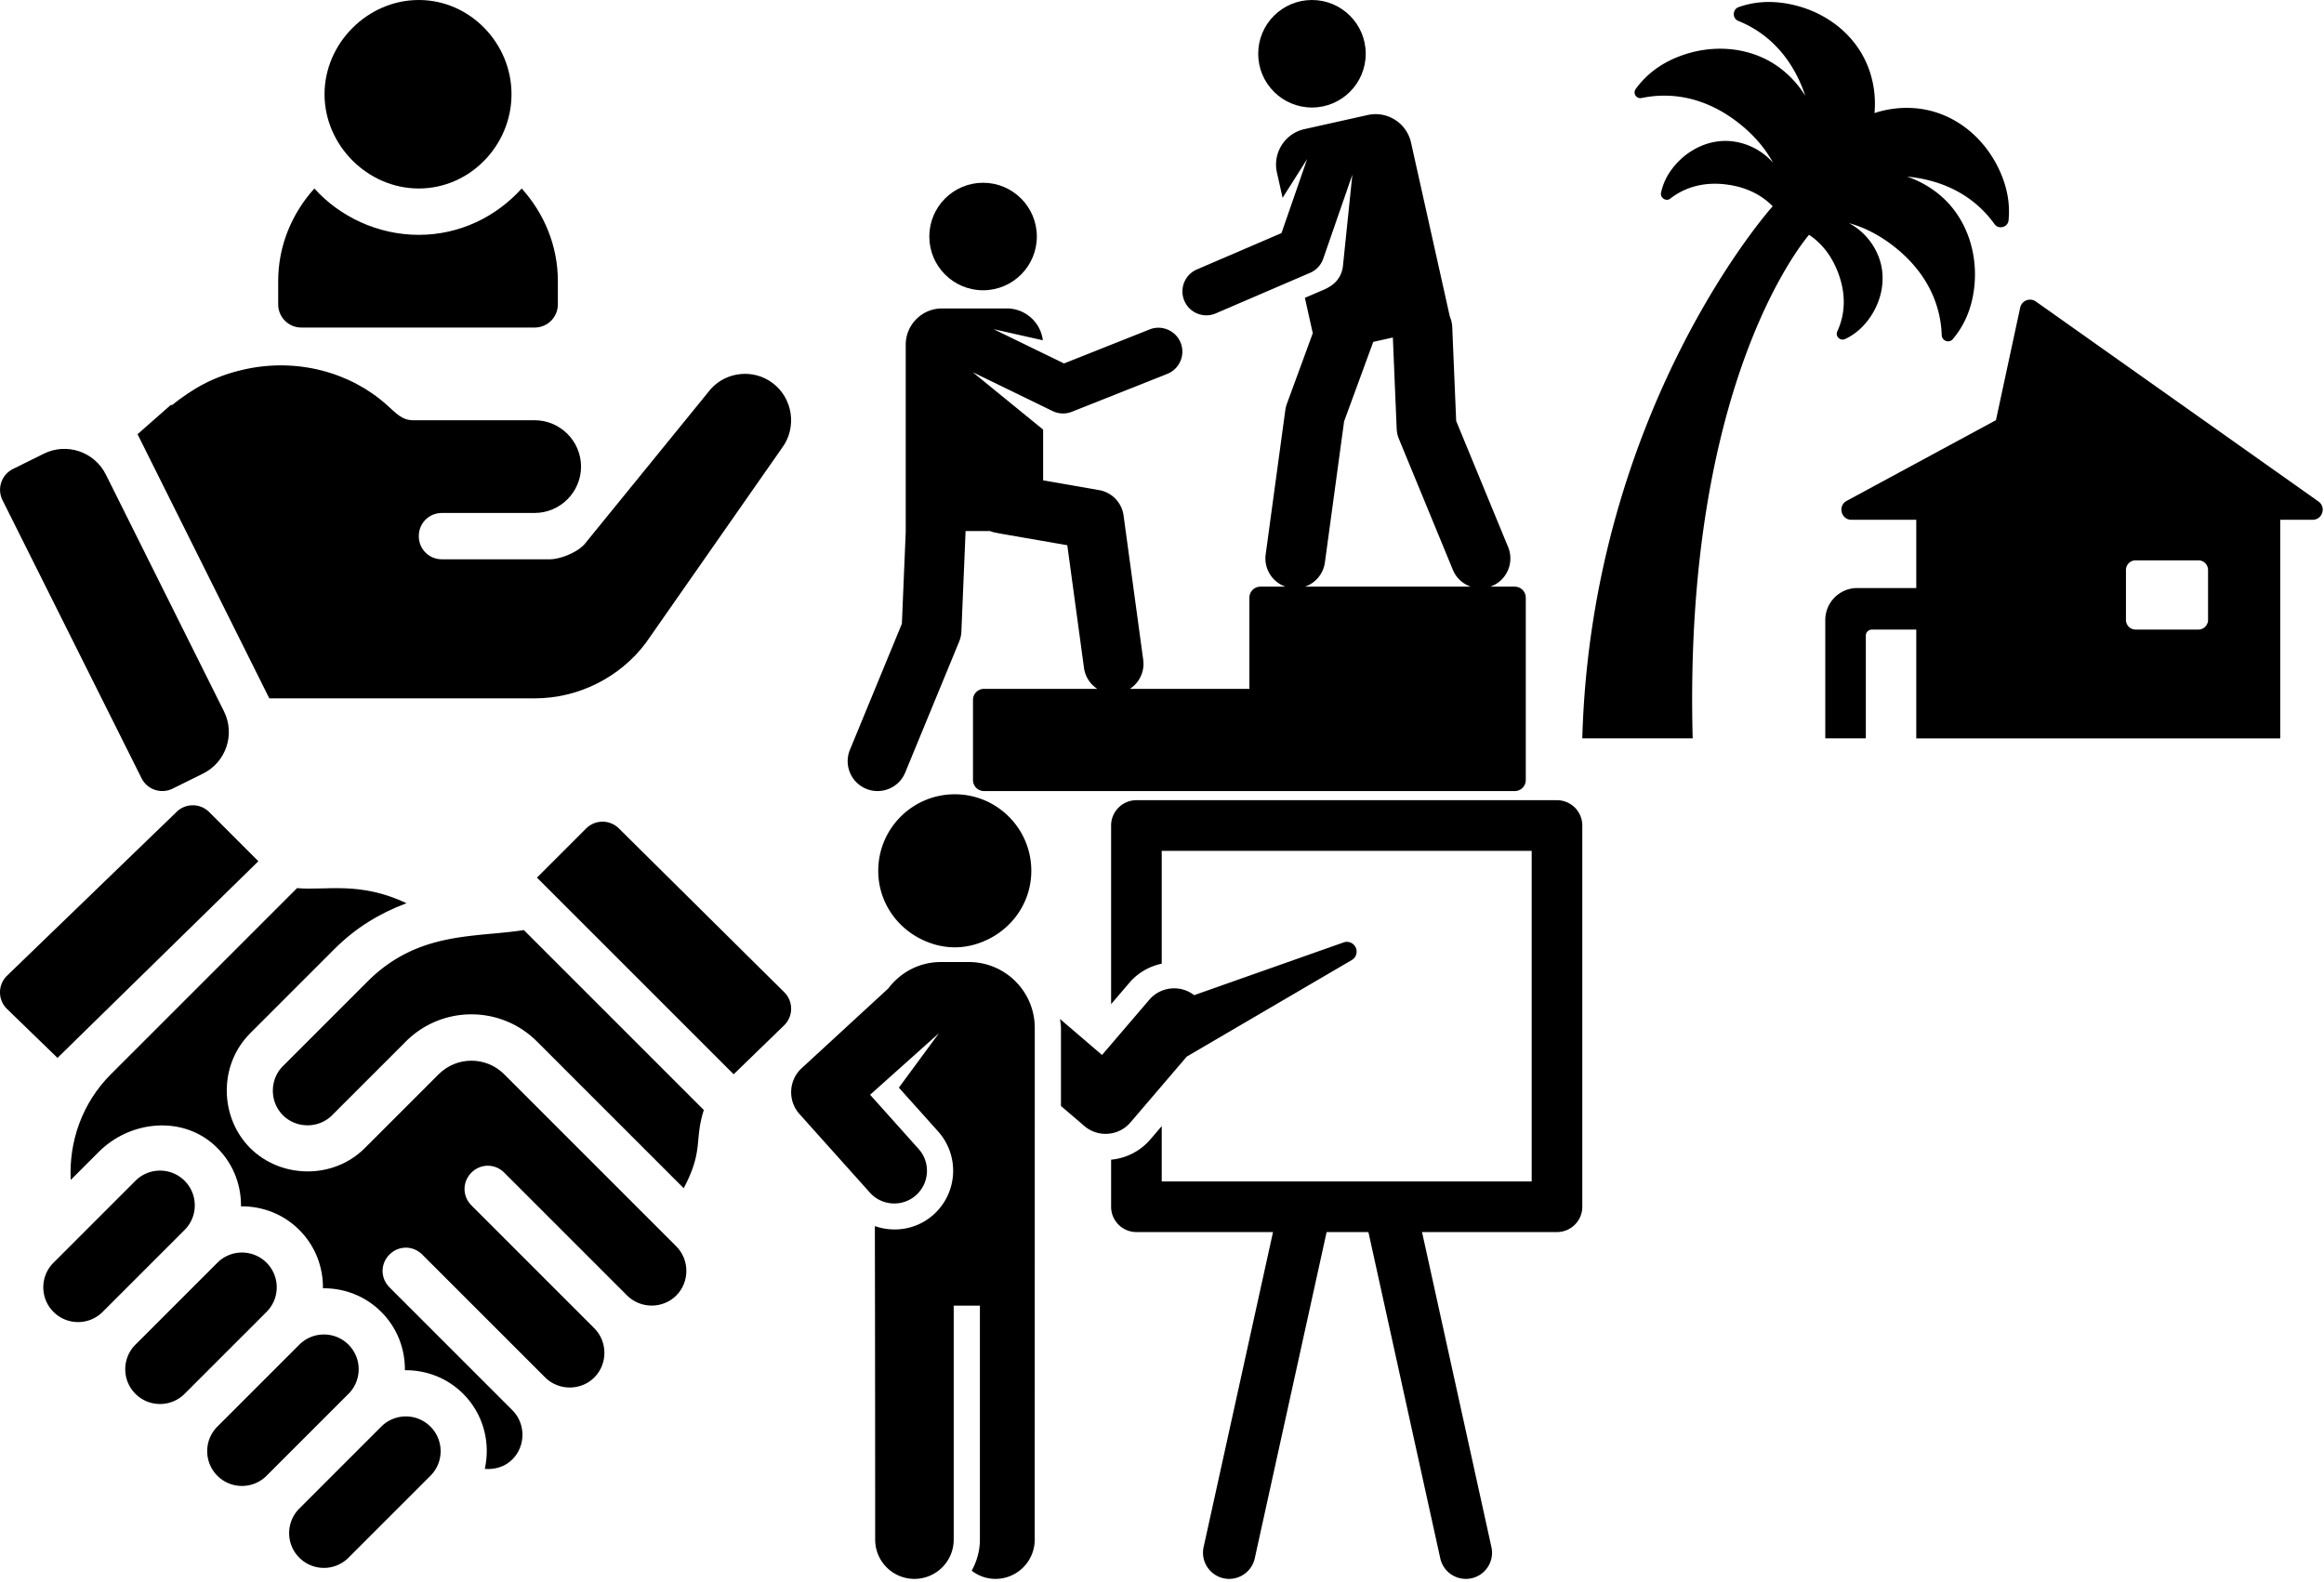 <?xml version="1.0" encoding="iso-8859-1"?><!DOCTYPE svg PUBLIC "-//W3C//DTD SVG 1.1//EN" "http://www.w3.org/Graphics/SVG/1.1/DTD/svg11.dtd"><svg width="141" height="96" viewBox="0 0 141 96" xmlns="http://www.w3.org/2000/svg" xmlns:xlink="http://www.w3.org/1999/xlink"><view id="beach-house" viewBox="96 0 44.922 44.922"/><svg width="44.922" height="44.922" viewBox="0 0 44.922 44.922" x="96" xmlns="http://www.w3.org/2000/svg"><path d="M44.662 30.428L27.518 18.295a.611.611 0 0 0-.951.37l-1.47 6.829-9.055 4.896c-.559.303-.344 1.15.291 1.15h3.929v4.141h-3.579a1.941 1.941 0 0 0-1.941 1.941v7.18h2.46v-6.236c0-.201.163-.363.363-.363h2.697v6.6h22.083V31.54h1.964c.595 0 .841-.766.353-1.112zm-7.282 7.773h-3.81a.587.587 0 0 1-.586-.586v-3.029c0-.323.263-.586.586-.586h3.81c.323 0 .585.263.585.586v3.029a.586.586 0 0 1-.585.586z"/><path d="M3.596 5.948c1.885-.394 3.968-.012 5.936 1.552.912.725 1.582 1.53 2.043 2.378A3.91 3.91 0 0 0 9.212 8.59c-1.458-.219-2.906.497-3.783 1.683a3.592 3.592 0 0 0-.651 1.416c-.067.318.307.561.563.36.879-.684 2.05-1.046 3.483-.844 1.177.166 2.08.648 2.729 1.314C11.45 12.608.555 24.875 0 44.801h6.697c-.585-21.974 7.052-30.522 7.058-30.554.733.485 1.353 1.228 1.754 2.27.522 1.354.432 2.581-.04 3.595-.136.291.182.597.473.462a3.629 3.629 0 0 0 1.243-.96c.956-1.123 1.327-2.695.783-4.065a3.908 3.908 0 0 0-1.789-2.011c.93.258 1.866.729 2.778 1.453 1.937 1.539 2.784 3.444 2.85 5.341.013.356.449.514.678.24.63-.754 1.105-1.712 1.276-2.986.298-2.212-.466-4.505-2.225-5.879a6.207 6.207 0 0 0-1.84-.993l.195.021c2.366.276 4.052 1.374 5.117 2.862.248.347.812.198.854-.226.08-.827-.018-1.719-.401-2.687-.892-2.24-2.855-3.913-5.257-4.116a6.199 6.199 0 0 0-2.477.294 6.183 6.183 0 0 0-.272-2.476C16.716 2.092 14.642.555 12.259.193 11.2.033 10.289.149 9.486.431c-.379.133-.397.685-.025.836 1.716.691 3.192 2.093 4.005 4.361l.063.186a6.194 6.194 0 0 0-1.383-1.568c-1.736-1.402-4.142-1.628-6.229-.839-1.24.469-2.08 1.176-2.676 1.991a.35.35 0 0 0 .355.55z"/></svg><view id="customer" viewBox="0 0 48 48"/><svg viewBox="0 0 512.001 512.001" width="48" height="48" xmlns="http://www.w3.org/2000/svg"><path d="M271.029 0c-33.091 0-61 27.909-61 61s27.909 61 61 61 60-27.909 60-61-26.909-61-60-61zM337.621 122c-16.485 18.279-40.096 30-66.592 30-26.496 0-51.107-11.721-67.592-30-14.392 15.959-23.408 36.866-23.408 60v15c0 8.291 6.709 15 15 15h151c8.291 0 15-6.709 15-15v-15c0-23.134-9.016-44.041-23.408-60zM144.946 460.404L68.505 307.149c-7.381-14.799-25.345-20.834-40.162-13.493l-19.979 9.897c-7.439 3.689-10.466 12.73-6.753 20.156l90 180c3.701 7.423 12.704 10.377 20.083 6.738l19.722-9.771c14.875-7.368 20.938-25.417 13.53-40.272zM499.73 247.7c-12.301-9-29.401-7.2-39.6 3.9l-82 100.8c-5.7 6-16.5 9.6-22.2 9.6h-69.901c-8.401 0-15-6.599-15-15s6.599-15 15-15h60c16.5 0 30-13.5 30-30s-13.5-30-30-30h-78.6c-7.476 0-11.204-4.741-17.1-9.901-23.209-20.885-57.949-30.947-93.119-22.795-19.528 4.526-32.697 12.415-46.053 22.993l-.445-.361-21.696 19.094L174.28 452h171.749c28.2 0 55.201-13.5 72.001-36l87.999-126c9.9-13.201 7.2-32.399-6.299-42.3z"/></svg><view id="help" viewBox="48 0 48 48"/><svg viewBox="0 0 511.993 511.993" width="48" height="48" x="48" xmlns="http://www.w3.org/2000/svg"><circle cx="124.208" cy="153.079" r="34.791"/><circle cx="337.047" cy="34.791" r="34.791"/><path d="M468.274 379.701h-15.893c.366-.126.733-.241 1.096-.389 9.876-4.069 14.584-15.374 10.515-25.251l-33.618-81.596-2.543-60.775a19.24 19.24 0 0 0-1.565-6.811L401.154 92.273c-2.825-12.669-15.386-20.649-28.055-17.824l-40.907 9.123c-12.669 2.825-20.649 15.386-17.824 28.055l3.662 16.418 15.91-25.107-16.608 47.91-54.755 23.546c-7.851 3.376-11.478 12.477-8.102 20.327 3.375 7.847 12.471 11.479 20.326 8.102l61.027-26.242a15.475 15.475 0 0 0 8.507-9.147l18.844-54.356-6.052 58.79c-1.243 12.069-11.469 15.226-15.951 17.15l-8.712 3.747 5.109 22.91-16.762 45.698a19.447 19.447 0 0 0-1.007 4.051l-12.713 93.397c-1.264 9.289 4.293 17.931 12.825 20.881h-16.23a7.139 7.139 0 0 0-7.139 7.139v59.007h-77.32c6.062-3.956 9.658-11.149 8.617-18.799l-12.714-93.397a19.34 19.34 0 0 0-15.845-16.445l-36.216-6.31v-32.849l-45.604-37.168 51.736 25.164a15.462 15.462 0 0 0 12.481.464l61.734-24.532c7.941-3.156 11.82-12.151 8.665-20.094-3.156-7.941-12.153-11.82-20.094-8.665l-55.389 22.012-45.597-22.179 31.883 7.183c-1.43-11.611-11.321-20.601-23.318-20.601H97.654c-12.98 0-23.502 10.523-23.502 23.502v120.584h.021l-2.509 59.966-33.619 81.596c-4.07 9.877.639 21.182 10.515 25.251 9.884 4.071 21.184-.644 25.251-10.515l34.918-84.748a19.321 19.321 0 0 0 1.441-6.559l2.685-64.181c.011-.273-.007-.539-.007-.808h15.947c2.769 1.134.17.499 49.914 9.168l10.806 79.38c.788 5.793 4.076 10.62 8.616 13.582h-73.312a7.14 7.14 0 0 0-7.139 7.139v51.87a7.138 7.138 0 0 0 7.139 7.138h343.454a7.138 7.138 0 0 0 7.139-7.138V386.843a7.138 7.138 0 0 0-7.138-7.142zm-135.719-.001c6.675-2.309 11.846-8.187 12.863-15.664l12.43-91.317 18.871-51.453 12.677-2.827 2.471 59.049a19.316 19.316 0 0 0 1.441 6.559l34.917 84.748c2.199 5.34 6.519 9.157 11.58 10.905h-107.25z"/></svg><view id="partnership" viewBox="0 48 48 48"/><svg viewBox="0 0 512.001 512.001" width="48" height="48" y="48" xmlns="http://www.w3.org/2000/svg"><path d="M507.608 130.274L400.541 24.209c-5.858-5.858-15.355-5.858-21.213 0l-31.82 31.82 127.28 127.278 32.82-31.82c5.857-5.858 5.857-15.355 0-21.213zM216.17 144.941l.237-.237-.237.237zM216.098 145.012l.072-.072-.072.072zM214.548 146.562l1.55-1.55-1.55 1.55zM217.585 143.525l.111-.111-.111.111zM217.696 143.415c.037-.037.038-.039 0 0zM212.775 148.336l.663-.663-.663.663z"/><path d="M339.023 89.97c-31.485 4.977-68.408.526-101.186 33.305l-29.597 29.596 3.643-3.644a546247.83 546247.83 0 0 1-28.777 28.778c-8.698 8.696-8.698 23.123 0 31.82 8.646 8.646 23.102 8.718 31.82 0l47.728-47.73c23.432-23.432 61.423-23.432 84.853 0l94.958 94.957c13.044-24.688 6.68-30.809 13.026-50.612L339.023 89.97zM216.936 144.174l-.216.216.216-.216zM213.968 147.142l.517-.517-.517.517zM216.721 144.39l-.313.313.313-.313zM135.377 13.602c-5.857-5.858-15.355-5.858-21.213 0L4.394 119.667c-5.858 5.858-5.858 15.355 0 21.215l32.82 31.818L167.197 45.422l-31.82-31.82zM119.467 252.25c-8.787-8.787-23.033-8.787-31.82 0l-53.033 53.033c-8.787 8.787-8.787 23.033 0 31.82 8.787 8.787 23.033 8.788 31.82 0l53.033-53.033c8.787-8.787 8.787-23.033 0-31.82zM172.5 305.283c-8.787-8.787-23.033-8.787-31.82 0l-53.033 53.033c-8.787 8.787-8.787 23.033 0 31.82 8.787 8.787 23.033 8.787 31.82 0l53.033-53.033c8.787-8.787 8.787-23.032 0-31.82zM225.533 358.316c-8.787-8.787-23.033-8.787-31.82 0l-53.033 53.033c-8.785 8.787-8.785 23.033 0 31.82 8.787 8.787 23.033 8.787 31.82 0l53.033-53.033c8.787-8.787 8.787-23.033 0-31.82zM278.565 411.349c-8.785-8.785-23.032-8.785-31.82 0l-53.033 53.033c-8.785 8.787-8.785 23.035 0 31.82 8.787 8.787 23.033 8.787 31.82 0l53.033-53.033c8.787-8.787 8.787-23.033 0-31.82z"/><path d="M437.667 294.679l-111.37-111.37c-11.715-11.715-30.71-11.715-42.426 0l-47.73 47.73c-20.649 20.649-54.542 19.704-74.246 0-19.706-19.706-20.649-53.599 0-74.247l54.73-54.73c13.363-13.363 28.848-22.908 46.456-29.485-30.587-14.398-52.136-8.063-70.853-9.76l-88.671 88.671-31.82 31.82c-18.571 18.571-27.23 43.603-25.963 68.39l18.192-18.193c19.953-19.951 52.778-23.502 74.046-4.958 12.193 10.633 18.131 25.463 17.959 40.234 13.651-.159 27.35 4.9 37.742 15.291 10.393 10.391 15.45 24.091 15.291 37.742 13.651-.159 27.35 4.9 37.742 15.291 10.393 10.391 15.45 24.091 15.291 37.742 13.651-.159 27.35 4.9 37.744 15.291 13.165 13.167 17.741 31.619 13.969 48.576 6.42.553 13.004-1.304 17.849-6.149 8.699-8.699 8.698-23.124 0-31.82l-79.548-79.55c-5.94-5.94-5.94-15.275 0-21.213 5.94-5.94 15.273-5.94 21.213 0l79.55 79.548c8.696 8.698 23.123 8.698 31.82 0s8.696-23.123 0-31.818l-79.55-79.55c-5.94-5.94-5.94-15.275 0-21.213 5.94-5.94 15.273-5.94 21.213 0l79.55 79.548c8.696 8.698 23.123 8.698 31.82 0s8.696-23.123 0-31.818z"/></svg><view id="teacher" viewBox="48 48 48 48"/><svg viewBox="0 0 489.38 489.38" width="48" height="48" x="48" y="48" xmlns="http://www.w3.org/2000/svg"><path d="M473.725 5.656H213.576c-8.655 0-15.655 7.022-15.655 15.664v110.484l11.319-13.234c5.375-6.292 12.461-10.172 19.992-11.793V36.978h228.836v204.531H229.233v-34.238l-7.05 8.244c-6.161 7.189-14.858 11.65-24.262 12.529v29.124c0 8.642 7 15.655 15.655 15.655h84.489L255.141 467.7c-1.923 8.739 3.6 17.382 12.346 19.31 8.667 1.904 17.382-3.601 19.287-12.331l44.457-201.855h25.844l44.457 201.855c1.666 7.557 8.369 12.714 15.803 12.705a16.32 16.32 0 0 0 3.502-.374c8.746-1.928 14.268-10.57 12.328-19.31l-42.92-194.877h83.481c8.647 0 15.655-7.013 15.655-15.655V21.32c-.001-8.642-7.009-15.664-15.656-15.664z"/><path d="M349.368 97.116c-1.234-3.11-4.732-4.637-7.84-3.406l-92.234 32.555c-8.465-6.554-20.678-5.383-27.737 2.827L192.29 163.27l-25.951-22.245c.171 1.837.56 3.622.56 5.507v48.291l14.438 12.371c8.568 7.338 21.385 6.204 28.549-2.198l34.842-40.743 28.1-16.439 73.951-43.267a6.032 6.032 0 0 0 2.589-7.431zM109.928 105.776H92.547c-13.308 0-25.01 6.468-32.448 16.327l-53.352 49.12c-8.313 7.405-9.067 20.232-1.581 28.595l43.528 48.585c7.421 8.309 20.267 9.044 28.579 1.576 8.334-7.469 9.038-20.262 1.57-28.586L48.84 187.889l42.616-38.134-24.82 33.721 24.279 27.107c13.416 14.992 12.151 38.027-2.834 51.453-10.231 9.172-24.193 11.324-36.297 7.094 0 0 .188 93.659.188 193.962 0 13.416 10.874 24.291 24.291 24.291 13.403 0 24.291-10.875 24.291-24.291V318.321h16.203v144.771c0 7.004-1.953 13.49-5.067 19.231 4.076 3.135 9.148 5.06 14.676 5.06 13.424 0 24.298-10.875 24.298-24.291 0-100.272.031-58.237.031-316.561.002-22.509-18.245-40.755-40.767-40.755zM79.592 91.198c6.495 3.376 13.787 5.471 21.62 5.471 7.853 0 15.145-2.095 21.659-5.477 15.204-7.877 25.684-23.559 25.684-41.862 0-26.146-21.196-47.335-47.344-47.335-26.144 0-47.335 21.189-47.335 47.335.001 18.313 10.492 34.001 25.716 41.868z"/></svg></svg>